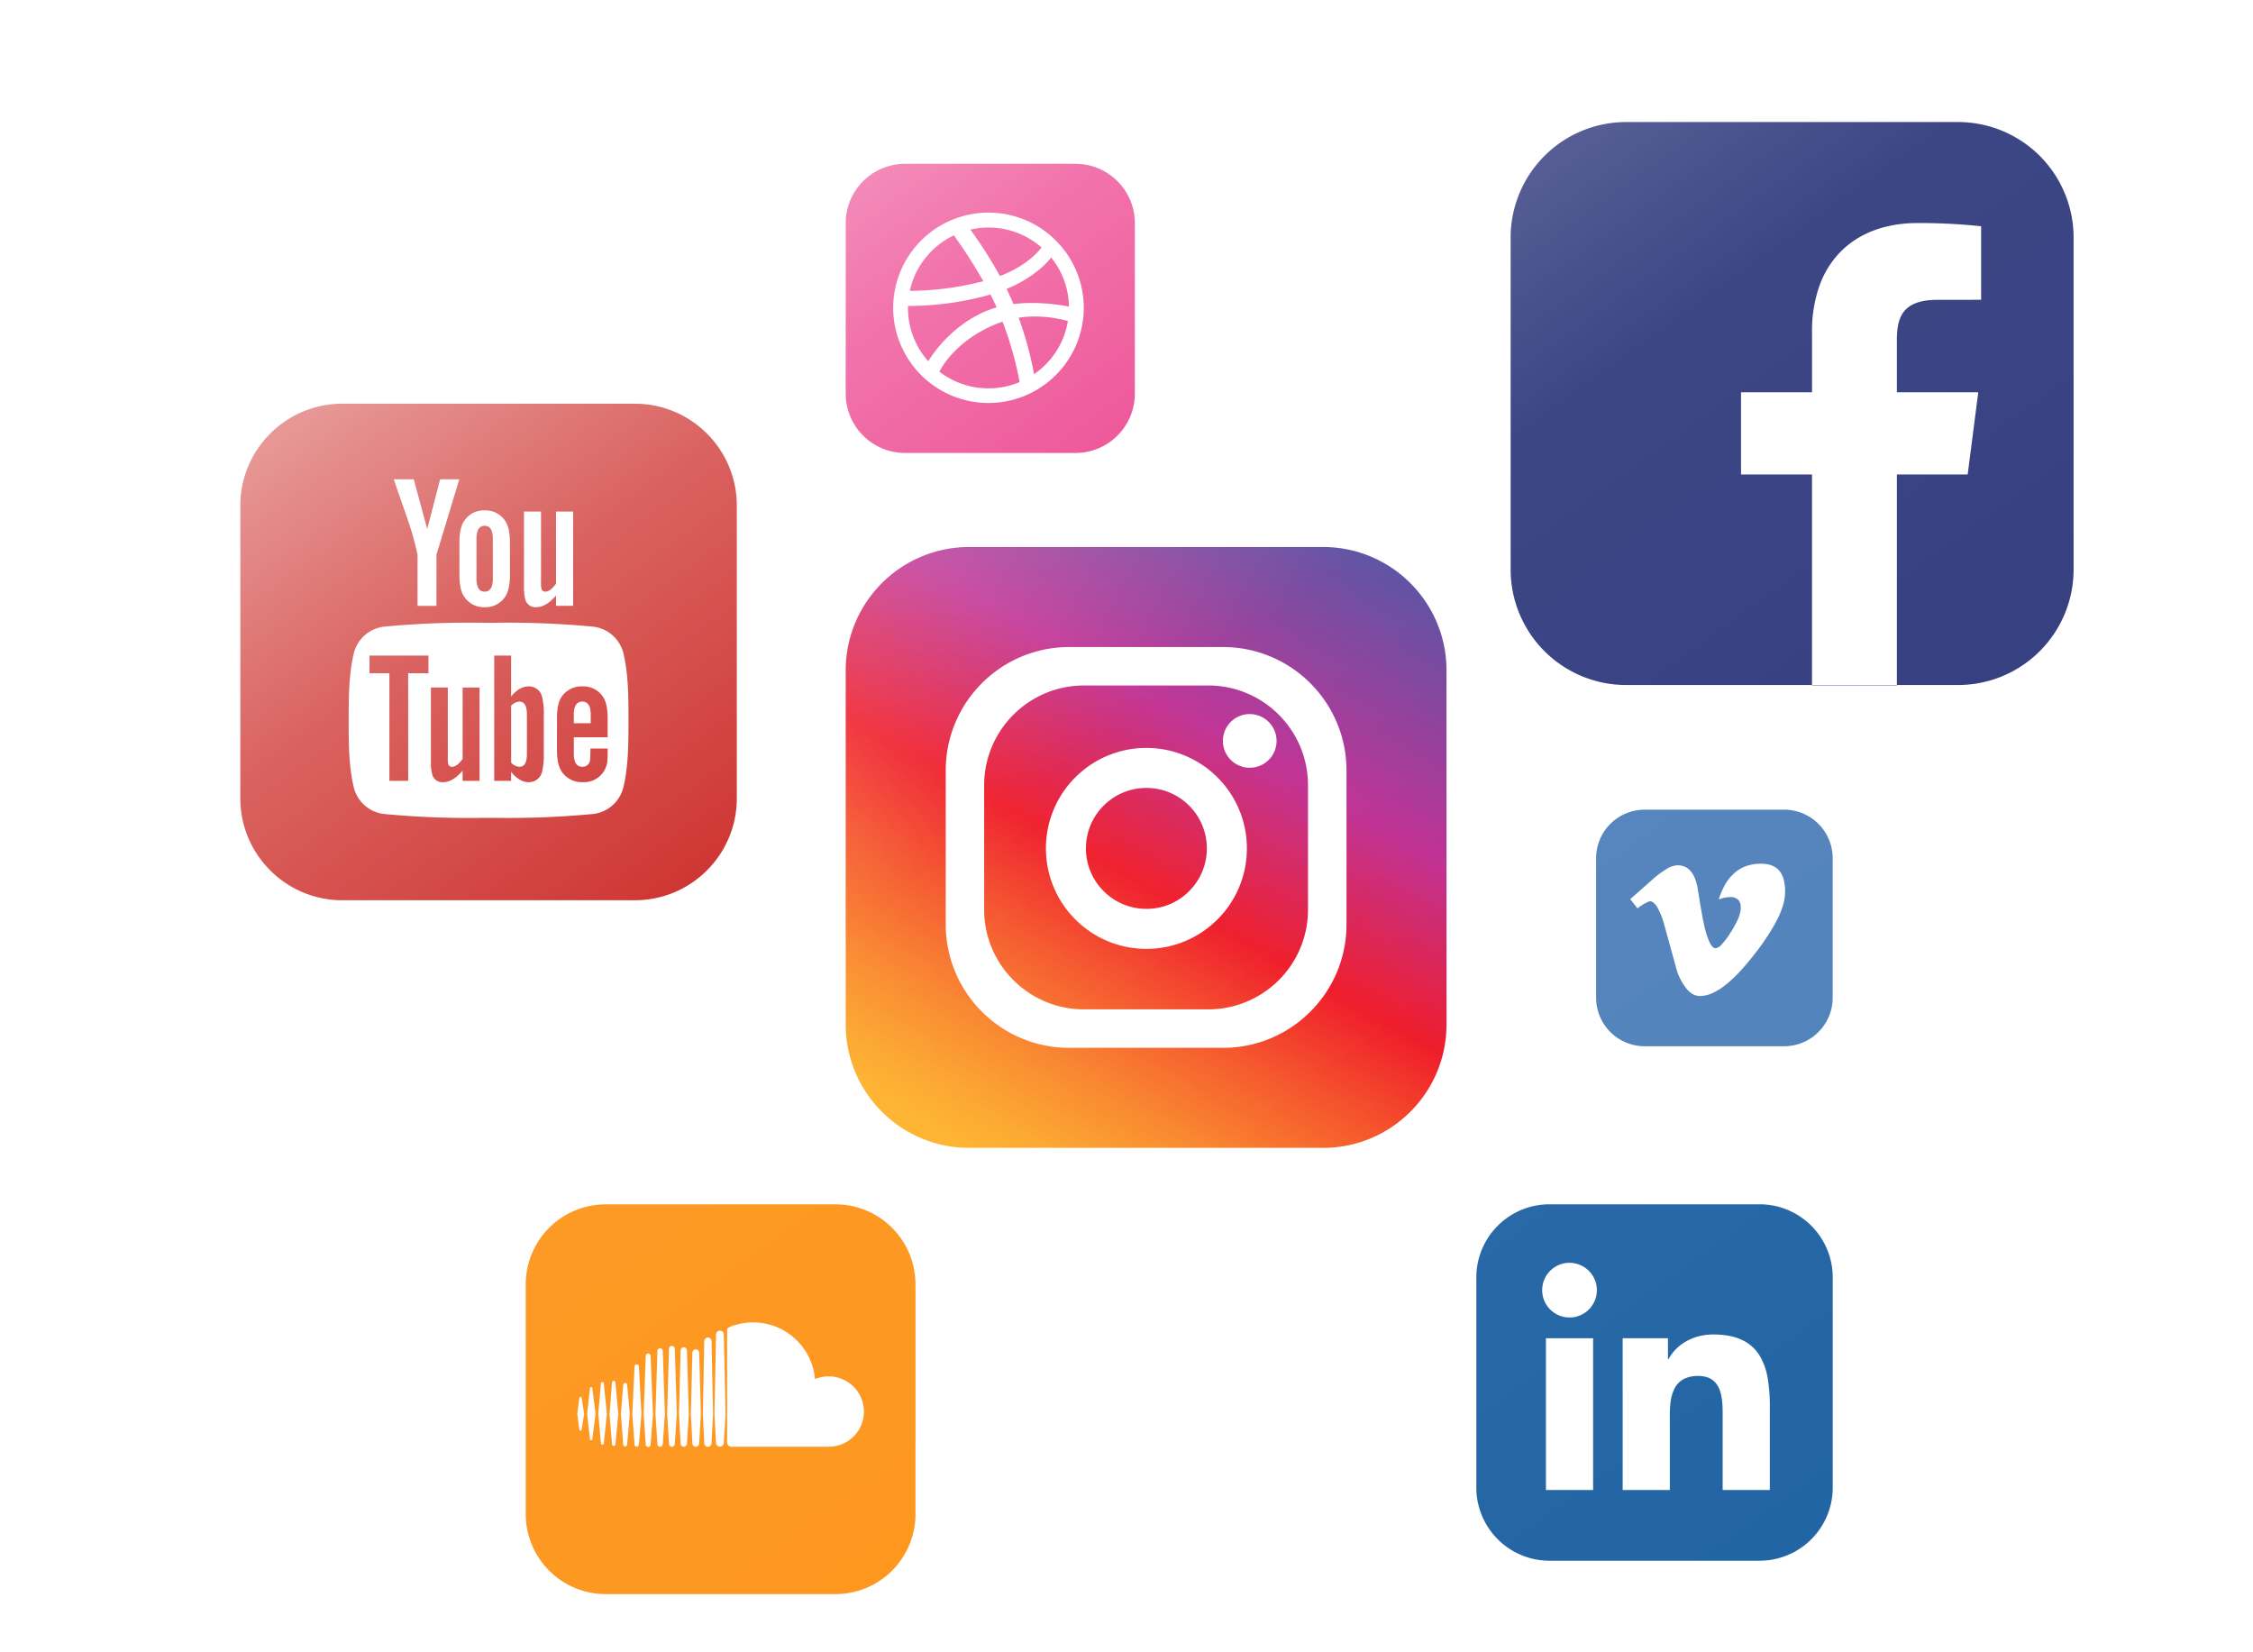 <svg xmlns="http://www.w3.org/2000/svg" xmlns:xlink="http://www.w3.org/1999/xlink" width="600" height="440" viewBox="0 0 600 440"><defs><filter id="a" x="216.722" y="35.12" width="90.5" height="90.499" filterUnits="userSpaceOnUse"><feOffset dx="8" dy="8" input="SourceAlpha"/><feGaussianBlur stdDeviation="1.5" result="b"/><feFlood flood-opacity="0.161"/><feComposite operator="in" in2="b"/><feComposite in="SourceGraphic"/></filter><linearGradient id="c" x1="0.196" y1="1.026" x2="0.804" y2="-0.026" gradientUnits="objectBoundingBox"><stop offset="0.018" stop-color="#feaf23"/><stop offset="0.074" stop-color="#fca222"/><stop offset="0.175" stop-color="#f98121"/><stop offset="0.312" stop-color="#f44b1f"/><stop offset="0.449" stop-color="#ee0e1d"/><stop offset="0.679" stop-color="#bb238d"/><stop offset="1" stop-color="#4d459d"/></linearGradient><filter id="d" x="216.722" y="137.167" width="173.5" height="173.497" filterUnits="userSpaceOnUse"><feOffset dx="8" dy="8" input="SourceAlpha"/><feGaussianBlur stdDeviation="1.5" result="e"/><feFlood flood-opacity="0.161"/><feComposite operator="in" in2="e"/><feComposite in="SourceGraphic"/></filter><filter id="f" x="393.804" y="24" width="163.418" height="163.517" filterUnits="userSpaceOnUse"><feOffset dx="8" dy="8" input="SourceAlpha"/><feGaussianBlur stdDeviation="1.5" result="g"/><feFlood flood-opacity="0.161"/><feComposite operator="in" in2="g"/><feComposite in="SourceGraphic"/></filter><filter id="h" x="55.5" y="99.009" width="145.722" height="145.72" filterUnits="userSpaceOnUse"><feOffset dx="8" dy="8" input="SourceAlpha"/><feGaussianBlur stdDeviation="1.5" result="i"/><feFlood flood-opacity="0.161"/><feComposite operator="in" in2="i"/><feComposite in="SourceGraphic"/></filter><filter id="j" x="131.506" y="312.211" width="117.286" height="117.289" filterUnits="userSpaceOnUse"><feOffset dx="8" dy="8" input="SourceAlpha"/><feGaussianBlur stdDeviation="1.5" result="k"/><feFlood flood-opacity="0.161"/><feComposite operator="in" in2="k"/><feComposite in="SourceGraphic"/></filter><filter id="l" x="416.561" y="207.108" width="76.5" height="76.497" filterUnits="userSpaceOnUse"><feOffset dx="8" dy="8" input="SourceAlpha"/><feGaussianBlur stdDeviation="1.5" result="m"/><feFlood flood-opacity="0.161"/><feComposite operator="in" in2="m"/><feComposite in="SourceGraphic"/></filter><filter id="n" x="384.655" y="312.211" width="108.406" height="108.403" filterUnits="userSpaceOnUse"><feOffset dx="8" dy="8" input="SourceAlpha"/><feGaussianBlur stdDeviation="1.5" result="o"/><feFlood flood-opacity="0.161"/><feComposite operator="in" in2="o"/><feComposite in="SourceGraphic"/></filter><linearGradient id="p" x2="1" y2="1" gradientUnits="objectBoundingBox"><stop offset="0" stop-color="#fff"/><stop offset="0.291" stop-color="#fff" stop-opacity="0.345"/><stop offset="0.468" stop-color="#fff" stop-opacity="0.09"/><stop offset="1" stop-color="#fff" stop-opacity="0"/></linearGradient></defs><g transform="translate(-955.778 -2007.5)"><g transform="matrix(1, 0, 0, 1, 955.78, 2007.5)" filter="url(#a)"><path d="M-3949.815-1842.9h-45.367a15.727,15.727,0,0,1-6.157-1.243,15.763,15.763,0,0,1-5.028-3.389,15.748,15.748,0,0,1-3.39-5.027,15.716,15.716,0,0,1-1.243-6.156v-45.367a15.721,15.721,0,0,1,1.243-6.157,15.75,15.75,0,0,1,3.39-5.028,15.764,15.764,0,0,1,5.028-3.389,15.723,15.723,0,0,1,6.157-1.243h45.367a15.716,15.716,0,0,1,6.156,1.243,15.771,15.771,0,0,1,5.027,3.389,15.757,15.757,0,0,1,3.389,5.028,15.721,15.721,0,0,1,1.243,6.157v45.367a15.716,15.716,0,0,1-1.243,6.156,15.755,15.755,0,0,1-3.389,5.027,15.766,15.766,0,0,1-5.027,3.389A15.72,15.72,0,0,1-3949.815-1842.9Zm-23.165-64.005a25.393,25.393,0,0,0-25.381,25.349,25.394,25.394,0,0,0,25.381,25.35,25.4,25.4,0,0,0,25.383-25.35A25.394,25.394,0,0,0-3972.98-1906.906Zm0,46.8a21.344,21.344,0,0,1-7.026-1.182,21.391,21.391,0,0,1-6.053-3.277,23.442,23.442,0,0,1,4.227-5.563,30.84,30.84,0,0,1,5.083-4.1,34.915,34.915,0,0,1,7.495-3.632l.009,0,.014-.006a92.925,92.925,0,0,1,3.244,10.177c.722,2.814,1.119,4.917,1.292,5.921A21.276,21.276,0,0,1-3972.98-1860.109Zm12.145-3.775h0a93.38,93.38,0,0,0-4.109-15.036,28.1,28.1,0,0,1,4.316-.324,32.7,32.7,0,0,1,5.775.522,27.1,27.1,0,0,1,3.026.708,21.308,21.308,0,0,1-1.156,4.218,21.453,21.453,0,0,1-1.951,3.825,21.619,21.619,0,0,1-2.65,3.337,21.637,21.637,0,0,1-3.252,2.751Zm-28.189-3.449h0a21.412,21.412,0,0,1-3.958-6.475,21.227,21.227,0,0,1-1.44-7.715c0-.187,0-.365.008-.529.129,0,.321,0,.564,0a80.465,80.465,0,0,0,21.417-3.045c.589,1.154,1.14,2.306,1.638,3.423-.212.061-.463.134-.712.215a29.314,29.314,0,0,0-7.131,3.457,34.58,34.58,0,0,0-5.306,4.341,34.986,34.986,0,0,0-5.078,6.325Zm37.482-14.55h0a52.654,52.654,0,0,0-9.919-.959,40.092,40.092,0,0,0-4.887.284l-.107-.259c-.1-.25-.21-.509-.32-.765-.407-.955-.856-1.938-1.375-3.007a33.617,33.617,0,0,0,8.47-4.972,21.7,21.7,0,0,0,3.4-3.382,21.344,21.344,0,0,1,3.423,6.022,21.285,21.285,0,0,1,1.313,7.036Zm-42.185-4.18h-.21a21.278,21.278,0,0,1,1.6-4.676,21.491,21.491,0,0,1,2.587-4.119,21.626,21.626,0,0,1,3.428-3.421,21.532,21.532,0,0,1,4.128-2.58,139.706,139.706,0,0,1,7.846,12.215,80.18,80.18,0,0,1-12.407,2.2C-3990.222-1886.1-3992.786-1886.063-3993.727-1886.063Zm23.8-3.955h0a115.215,115.215,0,0,0-7.888-12.368,21.439,21.439,0,0,1,4.834-.552,21.311,21.311,0,0,1,7.676,1.418,21.4,21.4,0,0,1,6.452,3.9c-.578.79-3.831,4.864-11.074,7.6Z" transform="translate(4228.22 1955.52)" fill="#ea2b7f" stroke="rgba(0,0,0,0)" stroke-miterlimit="10" stroke-width="1"/></g><g transform="matrix(1, 0, 0, 1, 955.78, 2007.5)" filter="url(#d)"><path d="M-1862.863,160h-94.268a32.671,32.671,0,0,1-12.794-2.582,32.757,32.757,0,0,1-10.448-7.042,32.75,32.75,0,0,1-7.044-10.446A32.657,32.657,0,0,1-1990,127.134V32.865a32.661,32.661,0,0,1,2.583-12.794,32.751,32.751,0,0,1,7.044-10.446,32.757,32.757,0,0,1,10.448-7.043A32.67,32.67,0,0,1-1957.131,0h94.268a32.66,32.66,0,0,1,12.792,2.582,32.748,32.748,0,0,1,10.446,7.043,32.753,32.753,0,0,1,7.042,10.446A32.669,32.669,0,0,1-1830,32.865v94.269a32.664,32.664,0,0,1-2.582,12.793,32.753,32.753,0,0,1-7.042,10.446,32.748,32.748,0,0,1-10.446,7.042A32.661,32.661,0,0,1-1862.863,160ZM-1930.48,26.638a32.683,32.683,0,0,0-12.8,2.584,32.764,32.764,0,0,0-10.452,7.047,32.767,32.767,0,0,0-7.046,10.453,32.689,32.689,0,0,0-2.584,12.8V100.48a32.67,32.67,0,0,0,2.584,12.8,32.767,32.767,0,0,0,7.046,10.451,32.77,32.77,0,0,0,10.452,7.047,32.681,32.681,0,0,0,12.8,2.584h40.963a32.668,32.668,0,0,0,12.8-2.584,32.775,32.775,0,0,0,10.451-7.047,32.777,32.777,0,0,0,7.047-10.451,32.669,32.669,0,0,0,2.584-12.8V59.524a32.688,32.688,0,0,0-2.584-12.8,32.772,32.772,0,0,0-7.047-10.453,32.768,32.768,0,0,0-10.451-7.047,32.671,32.671,0,0,0-12.8-2.584Zm37.03,96.478h-33.1a26.417,26.417,0,0,1-10.343-2.087,26.484,26.484,0,0,1-8.447-5.693,26.48,26.48,0,0,1-5.7-8.445,26.4,26.4,0,0,1-2.088-10.344v-33.1a26.389,26.389,0,0,1,2.088-10.34,26.494,26.494,0,0,1,5.7-8.446,26.5,26.5,0,0,1,8.447-5.7,26.4,26.4,0,0,1,10.343-2.089h33.1a26.385,26.385,0,0,1,10.34,2.089,26.48,26.48,0,0,1,8.444,5.7,26.492,26.492,0,0,1,5.693,8.446,26.4,26.4,0,0,1,2.087,10.34v33.1a26.415,26.415,0,0,1-2.087,10.344,26.479,26.479,0,0,1-5.693,8.445,26.473,26.473,0,0,1-8.444,5.693A26.4,26.4,0,0,1-1893.45,123.117ZM-1909.921,53.5a26.607,26.607,0,0,0-10.418,2.1,26.66,26.66,0,0,0-8.506,5.733,26.653,26.653,0,0,0-5.734,8.5,26.6,26.6,0,0,0-2.1,10.417,26.584,26.584,0,0,0,2.1,10.413,26.669,26.669,0,0,0,5.734,8.506,26.668,26.668,0,0,0,8.506,5.736,26.592,26.592,0,0,0,10.418,2.1,26.584,26.584,0,0,0,10.416-2.1A26.676,26.676,0,0,0-1891,99.181a26.674,26.674,0,0,0,5.735-8.506,26.578,26.578,0,0,0,2.1-10.413,26.592,26.592,0,0,0-2.1-10.417,26.659,26.659,0,0,0-5.735-8.5,26.662,26.662,0,0,0-8.505-5.733A26.6,26.6,0,0,0-1909.921,53.5Zm27.512-9.022a7.155,7.155,0,0,0-7.142,7.153,7.152,7.152,0,0,0,7.142,7.147,7.159,7.159,0,0,0,7.156-7.147A7.163,7.163,0,0,0-1882.41,44.483Zm-27.512,51.877a16,16,0,0,1-11.388-4.717,15.99,15.99,0,0,1-4.716-11.381,16,16,0,0,1,4.716-11.387,16,16,0,0,1,11.388-4.714,15.989,15.989,0,0,1,11.381,4.714,16,16,0,0,1,4.715,11.387,15.992,15.992,0,0,1-4.715,11.381A15.988,15.988,0,0,1-1909.921,96.36Z" transform="translate(2207.22 137.67)" stroke="rgba(0,0,0,0)" stroke-miterlimit="10" stroke-width="1" fill="url(#c)"/></g><g transform="translate(419.768 1761.42)"><g transform="matrix(1, 0, 0, 1, 536.01, 246.08)" filter="url(#f)"><path d="M102.86,150.017h-22.6v-.1H30.8A30.766,30.766,0,0,1,0,119.121V30.795A30.769,30.769,0,0,1,30.8,0h88.331a30.766,30.766,0,0,1,30.791,30.795v88.326a30.763,30.763,0,0,1-30.791,30.792H102.86v.1Zm-22.6-56.164v56.06h22.6V93.853h18.855l2.823-21.886H102.86V57.992c0-3.67.623-6.046,2.021-7.7,1.674-1.986,4.563-2.951,8.832-2.951L125.3,47.33V27.753a155.429,155.429,0,0,0-16.882-.862c-8.385,0-15.42,2.573-20.345,7.442a24.7,24.7,0,0,0-5.76,9.068,35.666,35.666,0,0,0-2.048,12.425V71.967H61.356V93.853Z" transform="translate(394.3 24.5)" fill="#2a3479" stroke="rgba(0,0,0,0)" stroke-miterlimit="10" stroke-width="1"/></g></g><g transform="matrix(1, 0, 0, 1, 955.78, 2007.5)" filter="url(#h)"><path d="M-1884.935,132.22h-77.9a27,27,0,0,1-10.573-2.134,27.069,27.069,0,0,1-8.634-5.82,27.063,27.063,0,0,1-5.821-8.632A26.984,26.984,0,0,1-1990,105.063V27.16a26.989,26.989,0,0,1,2.135-10.573,27.065,27.065,0,0,1,5.821-8.633,27.069,27.069,0,0,1,8.634-5.82A27,27,0,0,1-1962.837,0h77.9a26.989,26.989,0,0,1,10.571,2.134,27.062,27.062,0,0,1,8.632,5.82,27.065,27.065,0,0,1,5.82,8.633,27,27,0,0,1,2.134,10.573v77.9a26.993,26.993,0,0,1-2.134,10.572,27.064,27.064,0,0,1-5.82,8.632,27.06,27.06,0,0,1-8.632,5.82A26.99,26.99,0,0,1-1884.935,132.22Zm-40.105-73.882a240.006,240.006,0,0,0-26.74,1.033,9.415,9.415,0,0,0-8.054,7.317c-1.312,5.7-1.312,12.03-1.312,17.619,0,5.886,0,11.972,1.3,17.615a9.43,9.43,0,0,0,8.054,7.324,240.483,240.483,0,0,0,26.74,1.031h2.325a240.628,240.628,0,0,0,26.739-1.031,9.44,9.44,0,0,0,8.057-7.324c1.3-5.666,1.3-11.74,1.3-17.615v-.071c0-5.862,0-11.922-1.289-17.547a9.419,9.419,0,0,0-8.055-7.317,240.1,240.1,0,0,0-26.743-1.033h-2.322Zm10.582-29.625V48.571a12.8,12.8,0,0,0,.405,3.734,2.784,2.784,0,0,0,2.928,1.87c1.664,0,3.414-1.04,5.2-3.091v2.741h4.553V28.713h-4.553V47.905c-1.021,1.436-1.963,2.133-2.88,2.133-.6,0-.962-.359-1.063-1.066a10.666,10.666,0,0,1-.054-1.771V28.713Zm-10.468-.305a6.222,6.222,0,0,0-5.3,2.575c-.957,1.258-1.423,3.192-1.423,5.914v8.8c0,2.728.465,4.66,1.423,5.907a6.227,6.227,0,0,0,5.3,2.574,6.244,6.244,0,0,0,5.311-2.574c.937-1.243,1.412-3.23,1.412-5.907V36.9c0-2.707-.462-4.642-1.412-5.914A6.239,6.239,0,0,0-1924.926,28.407Zm-24.207-8.283h0c.5,1.452,1.01,2.934,1.507,4.367l.023.066c.563,1.624,1.147,3.3,1.708,4.955a82.8,82.8,0,0,1,3.085,10.665V53.826h5.048V40.178l6.072-20.054h-5.1l-3.442,13.236-3.582-13.236h-5.315Zm50.358,80.649a6.419,6.419,0,0,1-5.452-2.548c-.959-1.247-1.446-3.212-1.446-5.843V83.676c0-2.718.455-4.633,1.392-5.854a6.419,6.419,0,0,1,5.393-2.55,6.249,6.249,0,0,1,5.311,2.55c.94,1.251,1.4,3.166,1.4,5.854v5.151h-9.006v4.4c0,2.321.751,3.449,2.3,3.449a1.944,1.944,0,0,0,2.014-1.806,29.7,29.7,0,0,0,.1-3.047h4.6v.655c0,1.614-.075,2.629-.1,2.9a6.526,6.526,0,0,1-1.049,2.7A6.233,6.233,0,0,1-1898.775,100.773Zm-.152-21.448c-1.5,0-2.26,1.162-2.26,3.452v2.295h4.5V82.778C-1896.686,80.487-1897.44,79.325-1898.927,79.325Zm-14.308,21.448c-1.633,0-3.154-.9-4.65-2.75v2.405h-4.5V67.073h4.5V77.967c1.457-1.789,3.021-2.7,4.65-2.7a3.574,3.574,0,0,1,3.6,2.8,19.6,19.6,0,0,1,.452,5v9.9a20.258,20.258,0,0,1-.452,5.008A3.574,3.574,0,0,1-1913.235,100.773Zm-2.408-21.448a3.255,3.255,0,0,0-2.241,1.095V95.575a3.228,3.228,0,0,0,2.241,1.1c1.3,0,1.961-1.127,1.961-3.35V82.718C-1913.683,80.467-1914.343,79.325-1915.644,79.325Zm-20.3,21.448a2.753,2.753,0,0,1-2.9-1.849,12.646,12.646,0,0,1-.4-3.694V75.574h4.5v18.3a13.392,13.392,0,0,0,.042,1.754c.113.707.458,1.05,1.055,1.05.9,0,1.859-.708,2.846-2.105v-19h4.511v24.854h-4.511V97.721C-1932.585,99.775-1934.269,100.773-1935.94,100.773Zm-9.351-.345h-5.007V71.772h-5.3v-4.7h15.7v4.7h-5.4v28.655Zm20.365-50.39c-1.463,0-2.175-1.14-2.175-3.486V35.987c0-2.342.711-3.481,2.175-3.481s2.17,1.139,2.17,3.481V46.552C-1922.756,48.9-1923.466,50.038-1924.926,50.038Z" transform="translate(2046 99.51)" fill="#c6110d" stroke="rgba(0,0,0,0)" stroke-miterlimit="10" stroke-width="1"/></g><g transform="matrix(1, 0, 0, 1, 955.78, 2007.5)" filter="url(#j)"><path d="M-1907.53,103.789h-61.149a21.188,21.188,0,0,1-8.3-1.675,21.25,21.25,0,0,1-6.777-4.569,21.249,21.249,0,0,1-4.569-6.777,21.187,21.187,0,0,1-1.676-8.3V21.32a21.189,21.189,0,0,1,1.676-8.3,21.247,21.247,0,0,1,4.569-6.777,21.246,21.246,0,0,1,6.777-4.568A21.19,21.19,0,0,1-1968.68,0h61.149a21.184,21.184,0,0,1,8.3,1.675,21.241,21.241,0,0,1,6.776,4.568,21.25,21.25,0,0,1,4.568,6.777,21.2,21.2,0,0,1,1.675,8.3V82.469a21.2,21.2,0,0,1-1.675,8.3,21.252,21.252,0,0,1-4.568,6.777,21.242,21.242,0,0,1-6.776,4.569A21.182,21.182,0,0,1-1907.53,103.789ZM-1957.4,39.724a.652.652,0,0,0-.639.636l-.558,15.5.558,8.1a.652.652,0,0,0,.639.635.663.663,0,0,0,.65-.635l.629-8.1-.629-15.5A.664.664,0,0,0-1957.4,39.724Zm15.908-4.26a.917.917,0,0,0-.521.157.973.973,0,0,0-.449.808l0,.185-.366,19.2c0,.013.23,4.859.329,6.928l.041.867a.138.138,0,0,0,0,.037.948.948,0,0,0,.225.572.957.957,0,0,0,.742.353.982.982,0,0,0,.675-.28,1,1,0,0,0,.291-.688l.039-.769.369-7.012-.407-19.394a.976.976,0,0,0-.436-.8A.916.916,0,0,0-1941.49,35.465Zm-3.222,3.162a.913.913,0,0,0-.907.9l-.4,16.295.4,7.844a.908.908,0,0,0,.907.89.9.9,0,0,0,.9-.9v.007l.454-7.841-.454-16.3A.9.9,0,0,0-1944.712,38.626Zm-6.367-.931a.781.781,0,0,0-.771.769l-.486,17.357.486,7.966a.778.778,0,0,0,.771.764.782.782,0,0,0,.773-.77l.538-7.96-.538-17.357A.782.782,0,0,0-1951.078,37.695Zm21.623-6.253a16.822,16.822,0,0,0-6.009,1.123c-.677.26-.9.528-.905,1.1v29.8a1.112,1.112,0,0,0,1.015,1.081h26.03a9.35,9.35,0,0,0,6.636-2.728,9.266,9.266,0,0,0,2.749-6.618,9.4,9.4,0,0,0-9.385-9.39,9.343,9.343,0,0,0-3.632.732,16.544,16.544,0,0,0-5.285-10.722A16.5,16.5,0,0,0-1929.455,31.441Zm-18.457,6.63a.841.841,0,0,0-.836.835l-.44,16.914.445,7.891a.841.841,0,0,0,.831.83.847.847,0,0,0,.841-.834l.5-7.887-.5-16.914A.847.847,0,0,0-1947.912,38.072Zm-12.532,4.556a.593.593,0,0,0-.579.574l-.594,12.614.594,8.151a.59.59,0,0,0,.579.569.6.6,0,0,0,.58-.573l.671-8.147-.671-12.615A.6.6,0,0,0-1960.445,42.628Zm6.219-4.306a.717.717,0,0,0-.707.7c0,.007-.181,5.879-.327,10.6-.1,3.31-.189,6.131-.191,6.2l.518,8.014a.713.713,0,0,0,.707.7.717.717,0,0,0,.709-.7l.587-8.011-.587-16.8A.719.719,0,0,0-1954.226,38.321Zm15.939-4.673a1.018,1.018,0,0,0-.648.229,1.044,1.044,0,0,0-.383.8v.1l-.423,21.049.21,3.884.213,3.786a1.036,1.036,0,0,0,1.031,1.025,1.043,1.043,0,0,0,1.035-1.03v.01l.459-7.676-.455-21.156a1.07,1.07,0,0,0-.509-.882A1.025,1.025,0,0,0-1938.287,33.648Zm-25.228,13.908a.521.521,0,0,0-.515.5l-.635,7.753.635,8.151a.522.522,0,0,0,.515.5.525.525,0,0,0,.51-.5l.719-8.151-.719-7.756A.516.516,0,0,0-1963.515,47.556Zm-3.047-.542a.46.46,0,0,0-.452.439l-.671,8.357.671,8.086a.461.461,0,0,0,.452.44.462.462,0,0,0,.448-.44l.763-8.086-.763-8.357A.462.462,0,0,0-1966.562,47.014Zm-3.027.287a.389.389,0,0,0-.382.376l-.711,8.133.711,7.836a.387.387,0,0,0,.382.373.392.392,0,0,0,.383-.373l.809-7.836-.809-8.133A.394.394,0,0,0-1969.589,47.3Zm-3,1.341a.338.338,0,0,0-.317.309l-.749,6.855.749,6.707a.332.332,0,0,0,.317.306.335.335,0,0,0,.321-.306l.853-6.707-.853-6.855A.336.336,0,0,0-1972.588,48.642Zm-2.823,2.627a.318.318,0,0,0-.307.3l-.555,4.236.555,4.17a.32.32,0,0,0,.307.3.321.321,0,0,0,.307-.3l.662-4.167-.662-4.241A.323.323,0,0,0-1975.411,51.269Z" transform="translate(2122.01 312.71)" fill="#fd9111" stroke="rgba(0,0,0,0)" stroke-miterlimit="10" stroke-width="1"/></g><g transform="matrix(1, 0, 0, 1, 955.78, 2007.5)" filter="url(#l)"><path d="M-3960.94-1856.9h-37.118a12.865,12.865,0,0,1-5.038-1.017,12.9,12.9,0,0,1-4.114-2.773,12.891,12.891,0,0,1-2.773-4.113,12.854,12.854,0,0,1-1.017-5.036v-37.118a12.86,12.86,0,0,1,1.017-5.038,12.892,12.892,0,0,1,2.773-4.113,12.906,12.906,0,0,1,4.114-2.773,12.865,12.865,0,0,1,5.038-1.017h37.118a12.858,12.858,0,0,1,5.037,1.017,12.887,12.887,0,0,1,4.113,2.773,12.883,12.883,0,0,1,2.773,4.113,12.866,12.866,0,0,1,1.017,5.038v37.118a12.86,12.86,0,0,1-1.017,5.036,12.881,12.881,0,0,1-2.773,4.113,12.884,12.884,0,0,1-4.113,2.773A12.859,12.859,0,0,1-3960.94-1856.9Zm-35.8-38.623a1.67,1.67,0,0,1,1.045.412,4.661,4.661,0,0,1,1.01,1.236,21.083,21.083,0,0,1,1.922,4.943c.582,2.106,1.179,4.276,1.706,6.189l.022.079c.524,1.9,1.066,3.872,1.6,5.808a15.262,15.262,0,0,0,2.771,4.938,5.568,5.568,0,0,0,1.594,1.233,3.875,3.875,0,0,0,1.731.411,8.034,8.034,0,0,0,3.075-.675,15.837,15.837,0,0,0,3.4-2.024,32.3,32.3,0,0,0,3.722-3.374,61.186,61.186,0,0,0,4.045-4.725,60.237,60.237,0,0,0,6.166-9.235,24.693,24.693,0,0,0,1.611-3.8,12.779,12.779,0,0,0,.627-3.251,13,13,0,0,0-.314-3.819,6,6,0,0,0-1.355-2.621,4.918,4.918,0,0,0-1.834-1.233,7.423,7.423,0,0,0-2.5-.463c-.156-.005-.315-.008-.47-.008a11.566,11.566,0,0,0-3.778.6,9.646,9.646,0,0,0-3.122,1.786,11.952,11.952,0,0,0-2.467,2.975,19.335,19.335,0,0,0-1.813,4.165,7.992,7.992,0,0,1,3.052-.639,2.815,2.815,0,0,1,2.189.778,2.37,2.37,0,0,1,.534,1.1,5.064,5.064,0,0,1,.048,1.587,8.416,8.416,0,0,1-.786,2.587,28.366,28.366,0,0,1-1.986,3.546,20.344,20.344,0,0,1-2.266,3.016,2.643,2.643,0,0,1-1.617,1,1.181,1.181,0,0,1-.815-.388,4.253,4.253,0,0,1-.779-1.165,22.21,22.21,0,0,1-1.456-4.663c-.315-1.246-.888-4.473-1.658-9.334a14.631,14.631,0,0,0-.727-2.853,7.309,7.309,0,0,0-1.132-2.039,4.406,4.406,0,0,0-1.537-1.223,4.533,4.533,0,0,0-1.942-.408c-.188,0-.385.01-.582.029a6.49,6.49,0,0,0-2.544,1.009,27.334,27.334,0,0,0-3.555,2.653c-2.167,1.938-4.134,3.672-6.01,5.3l1.939,2.475A12.7,12.7,0,0,1-3996.737-1895.526Z" transform="translate(4428.06 2127.51)" fill="#4a7db8" stroke="rgba(0,0,0,0)" stroke-miterlimit="10" stroke-width="1"/></g><g transform="matrix(1, 0, 0, 1, 955.78, 2007.5)" filter="url(#n)"><path d="M-3935.587-1825H-3991.5a19.379,19.379,0,0,1-7.589-1.532,19.43,19.43,0,0,1-6.2-4.177,19.43,19.43,0,0,1-4.178-6.2,19.368,19.368,0,0,1-1.532-7.588v-55.917a19.374,19.374,0,0,1,1.532-7.589,19.43,19.43,0,0,1,4.178-6.2,19.431,19.431,0,0,1,6.2-4.177,19.379,19.379,0,0,1,7.589-1.532h55.917a19.374,19.374,0,0,1,7.588,1.532,19.425,19.425,0,0,1,6.2,4.177,19.423,19.423,0,0,1,4.177,6.2,19.378,19.378,0,0,1,1.532,7.589v55.917a19.372,19.372,0,0,1-1.532,7.588,19.419,19.419,0,0,1-4.177,6.2,19.42,19.42,0,0,1-6.2,4.177A19.374,19.374,0,0,1-3935.587-1825Zm-16.342-49.2c2.868,0,4.727,1.178,5.684,3.6.846,2.145.846,4.9.846,7.117v19.656h12.558v-22.168a43.066,43.066,0,0,0-.566-7.6,16.935,16.935,0,0,0-2.2-6.107c-2.353-3.731-6.378-5.544-12.306-5.544a15.261,15.261,0,0,0-4.2.573,13.593,13.593,0,0,0-3.406,1.5,11.934,11.934,0,0,0-4.279,4.457h-.173v-5.53h-12.052v40.419h12.558v-19.992a24.439,24.439,0,0,1,.258-3.846,10.137,10.137,0,0,1,1.058-3.322,5.812,5.812,0,0,1,2.283-2.333A8.059,8.059,0,0,1-3951.929-1874.193Zm-40.533-10.044v40.419h12.564v-40.419Zm6.283-20.092a7.229,7.229,0,0,0-5.15,2.136,7.267,7.267,0,0,0-1.559,2.317,7.255,7.255,0,0,0-.571,2.836,7.23,7.23,0,0,0,2.13,5.147,7.235,7.235,0,0,0,5.15,2.131,7.229,7.229,0,0,0,2.831-.572,7.259,7.259,0,0,0,2.314-1.56,7.256,7.256,0,0,0,1.561-2.313,7.225,7.225,0,0,0,.573-2.833A7.292,7.292,0,0,0-3986.18-1904.328Z" transform="translate(4396.16 2232.61)" fill="#1d61a2" stroke="rgba(0,0,0,0)" stroke-miterlimit="10" stroke-width="1"/></g></g><rect width="600" height="440" fill="url(#p)"/></svg>